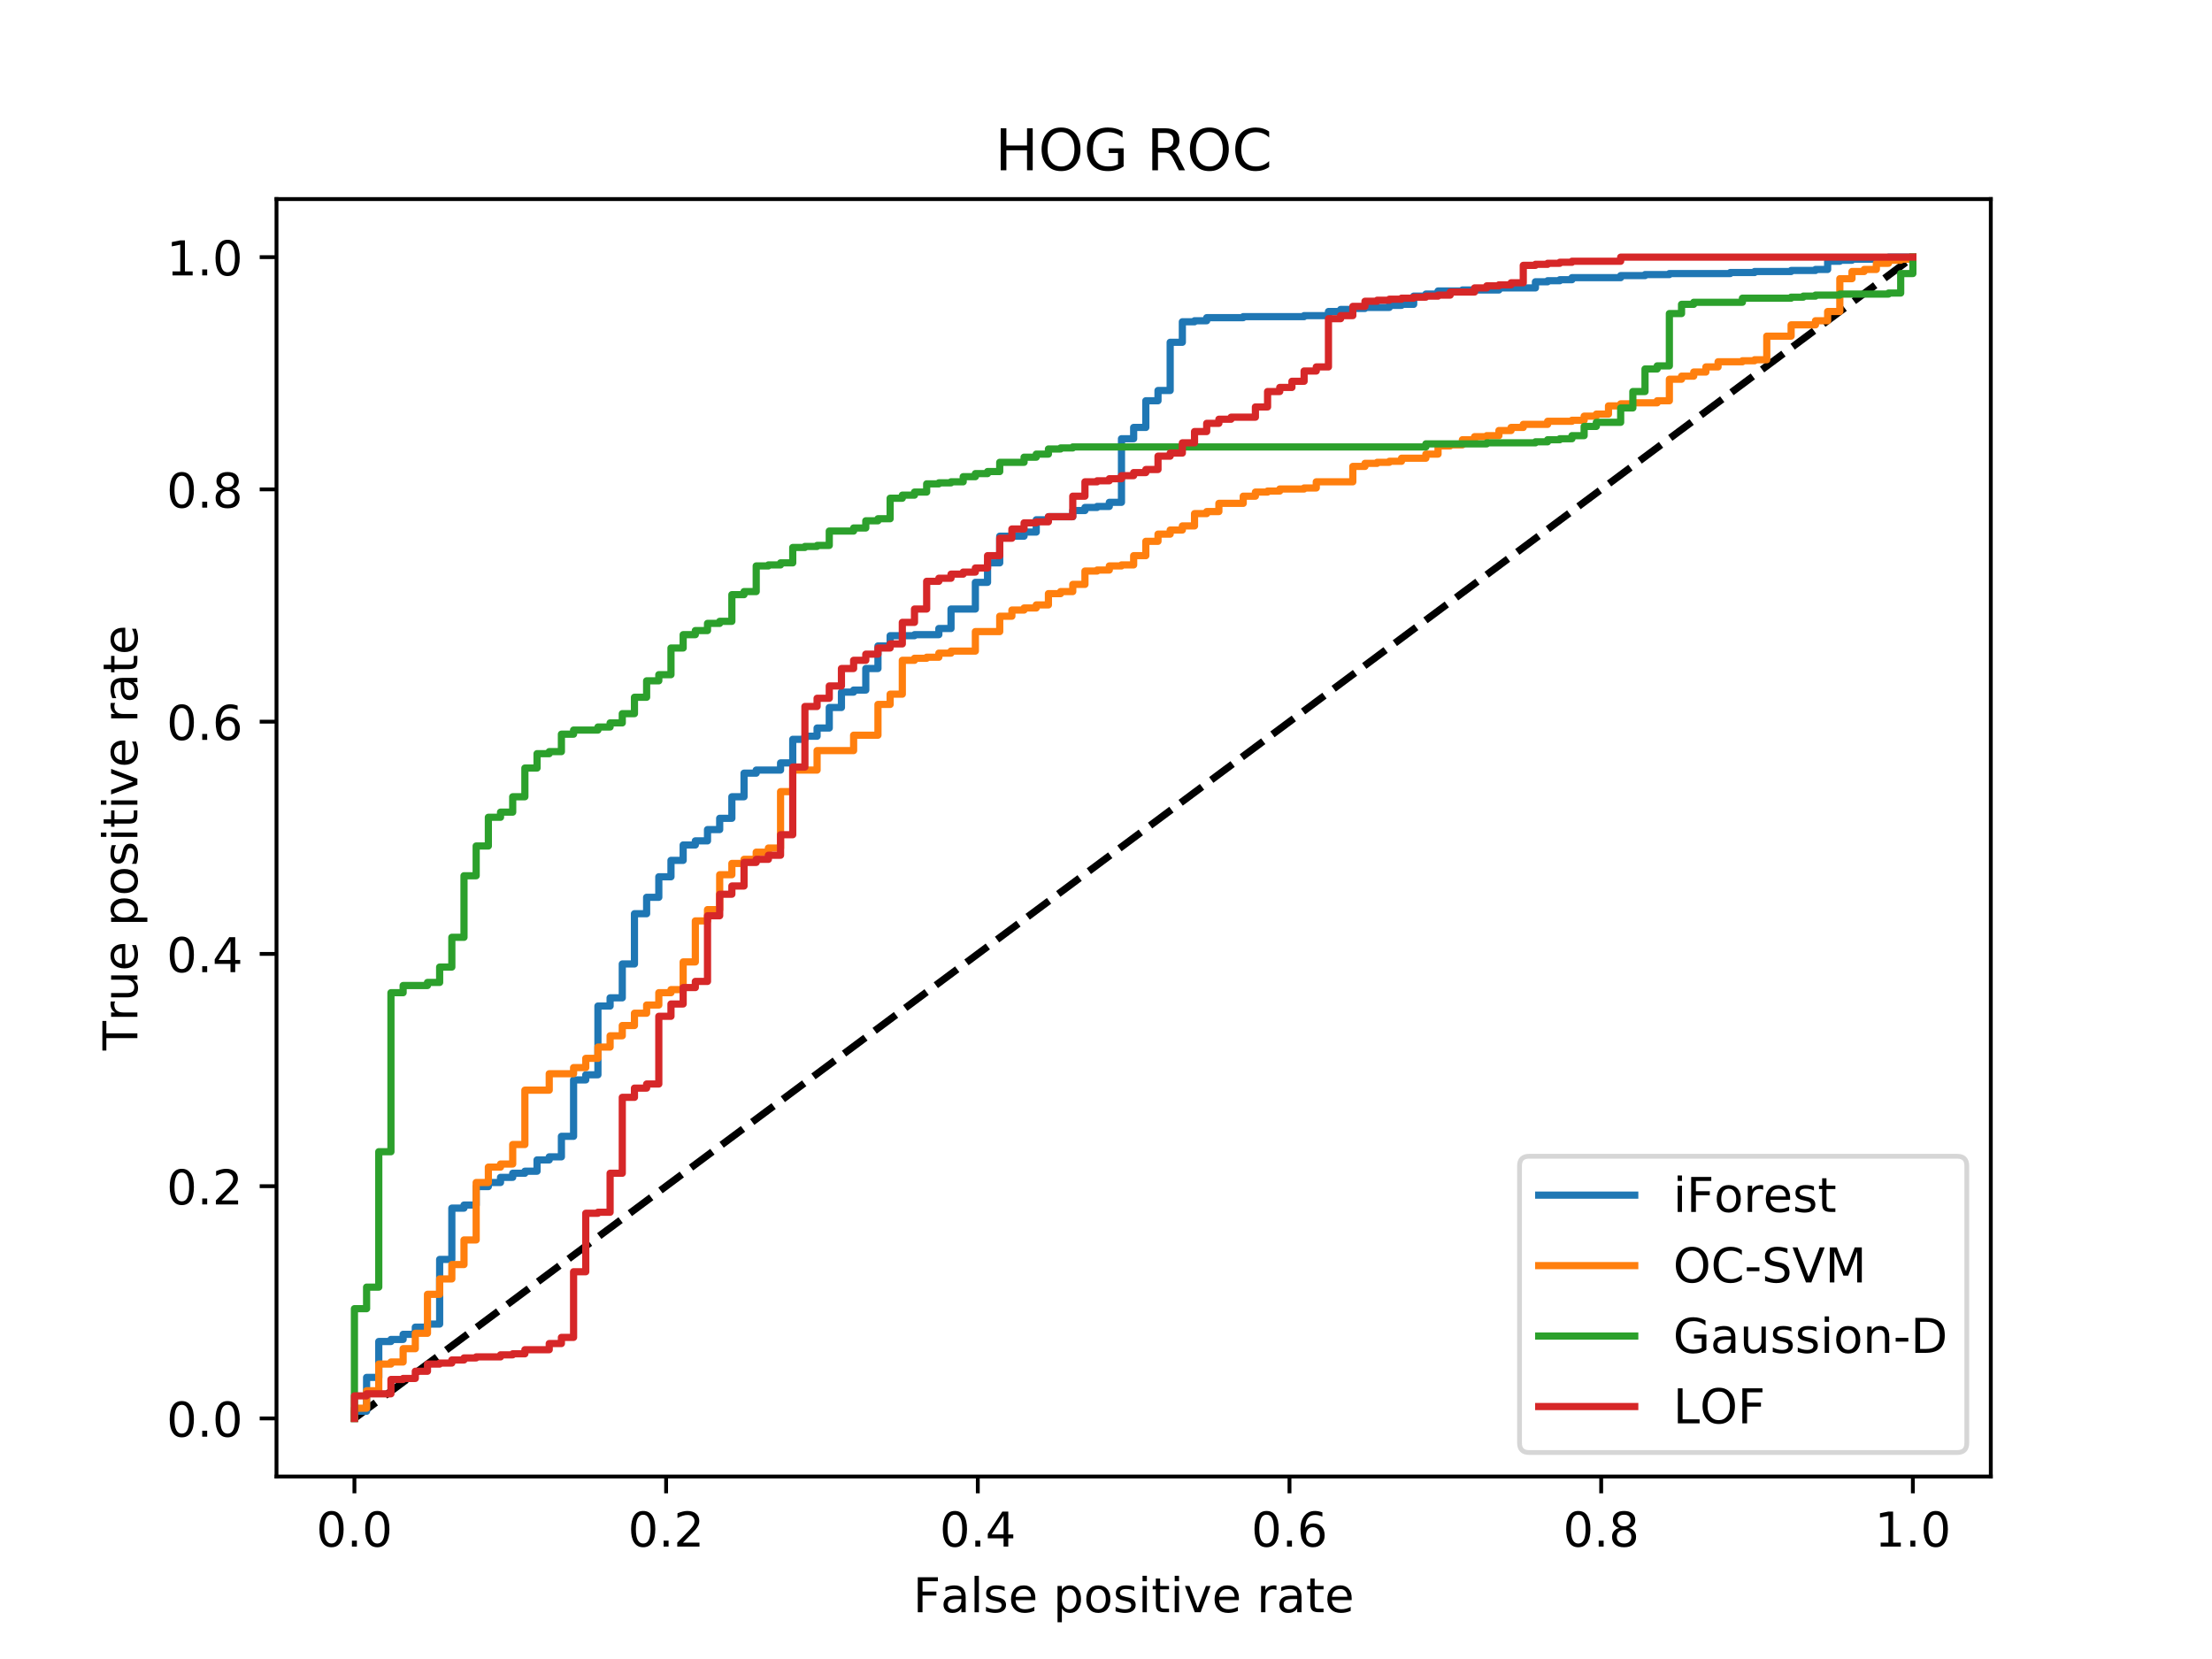 <?xml version="1.0" encoding="utf-8" standalone="no"?>
<!DOCTYPE svg PUBLIC "-//W3C//DTD SVG 1.1//EN"
  "http://www.w3.org/Graphics/SVG/1.1/DTD/svg11.dtd">
<!-- Created with matplotlib (https://matplotlib.org/) -->
<svg height="345.6pt" version="1.1" viewBox="0 0 460.8 345.6" width="460.8pt" xmlns="http://www.w3.org/2000/svg" xmlns:xlink="http://www.w3.org/1999/xlink">
 <defs>
  <style type="text/css">
*{stroke-linecap:butt;stroke-linejoin:round;}
  </style>
 </defs>
 <g id="figure_1">
  <g id="patch_1">
   <path d="M 0 345.6 
L 460.8 345.6 
L 460.8 0 
L 0 0 
z
" style="fill:#ffffff;"/>
  </g>
  <g id="axes_1">
   <g id="patch_2">
    <path d="M 57.6 307.584 
L 414.72 307.584 
L 414.72 41.472 
L 57.6 41.472 
z
" style="fill:#ffffff;"/>
   </g>
   <g id="matplotlib.axis_1">
    <g id="xtick_1">
     <g id="line2d_1">
      <defs>
       <path d="M 0 0 
L 0 3.5 
" id="m93c22ba05d" style="stroke:#000000;stroke-width:0.8;"/>
      </defs>
      <g>
       <use style="stroke:#000000;stroke-width:0.8;" x="73.833" xlink:href="#m93c22ba05d" y="307.584"/>
      </g>
     </g>
     <g id="text_1">
      <!-- 0.0 -->
      <defs>
       <path d="M 31.781 66.406 
Q 24.172 66.406 20.328 58.906 
Q 16.5 51.422 16.5 36.375 
Q 16.5 21.391 20.328 13.891 
Q 24.172 6.391 31.781 6.391 
Q 39.453 6.391 43.281 13.891 
Q 47.125 21.391 47.125 36.375 
Q 47.125 51.422 43.281 58.906 
Q 39.453 66.406 31.781 66.406 
z
M 31.781 74.219 
Q 44.047 74.219 50.516 64.516 
Q 56.984 54.828 56.984 36.375 
Q 56.984 17.969 50.516 8.266 
Q 44.047 -1.422 31.781 -1.422 
Q 19.531 -1.422 13.062 8.266 
Q 6.594 17.969 6.594 36.375 
Q 6.594 54.828 13.062 64.516 
Q 19.531 74.219 31.781 74.219 
z
" id="DejaVuSans-48"/>
       <path d="M 10.688 12.406 
L 21 12.406 
L 21 0 
L 10.688 0 
z
" id="DejaVuSans-46"/>
      </defs>
      <g transform="translate(65.881 322.182)scale(0.1 -0.1)">
       <use xlink:href="#DejaVuSans-48"/>
       <use x="63.623" xlink:href="#DejaVuSans-46"/>
       <use x="95.41" xlink:href="#DejaVuSans-48"/>
      </g>
     </g>
    </g>
    <g id="xtick_2">
     <g id="line2d_2">
      <g>
       <use style="stroke:#000000;stroke-width:0.8;" x="138.764" xlink:href="#m93c22ba05d" y="307.584"/>
      </g>
     </g>
     <g id="text_2">
      <!-- 0.2 -->
      <defs>
       <path d="M 19.188 8.297 
L 53.609 8.297 
L 53.609 0 
L 7.328 0 
L 7.328 8.297 
Q 12.938 14.109 22.625 23.891 
Q 32.328 33.688 34.812 36.531 
Q 39.547 41.844 41.422 45.531 
Q 43.312 49.219 43.312 52.781 
Q 43.312 58.594 39.234 62.25 
Q 35.156 65.922 28.609 65.922 
Q 23.969 65.922 18.812 64.312 
Q 13.672 62.703 7.812 59.422 
L 7.812 69.391 
Q 13.766 71.781 18.938 73 
Q 24.125 74.219 28.422 74.219 
Q 39.75 74.219 46.484 68.547 
Q 53.219 62.891 53.219 53.422 
Q 53.219 48.922 51.531 44.891 
Q 49.859 40.875 45.406 35.406 
Q 44.188 33.984 37.641 27.219 
Q 31.109 20.453 19.188 8.297 
z
" id="DejaVuSans-50"/>
      </defs>
      <g transform="translate(130.812 322.182)scale(0.1 -0.1)">
       <use xlink:href="#DejaVuSans-48"/>
       <use x="63.623" xlink:href="#DejaVuSans-46"/>
       <use x="95.41" xlink:href="#DejaVuSans-50"/>
      </g>
     </g>
    </g>
    <g id="xtick_3">
     <g id="line2d_3">
      <g>
       <use style="stroke:#000000;stroke-width:0.8;" x="203.695" xlink:href="#m93c22ba05d" y="307.584"/>
      </g>
     </g>
     <g id="text_3">
      <!-- 0.4 -->
      <defs>
       <path d="M 37.797 64.312 
L 12.891 25.391 
L 37.797 25.391 
z
M 35.203 72.906 
L 47.609 72.906 
L 47.609 25.391 
L 58.016 25.391 
L 58.016 17.188 
L 47.609 17.188 
L 47.609 0 
L 37.797 0 
L 37.797 17.188 
L 4.891 17.188 
L 4.891 26.703 
z
" id="DejaVuSans-52"/>
      </defs>
      <g transform="translate(195.743 322.182)scale(0.1 -0.1)">
       <use xlink:href="#DejaVuSans-48"/>
       <use x="63.623" xlink:href="#DejaVuSans-46"/>
       <use x="95.41" xlink:href="#DejaVuSans-52"/>
      </g>
     </g>
    </g>
    <g id="xtick_4">
     <g id="line2d_4">
      <g>
       <use style="stroke:#000000;stroke-width:0.8;" x="268.625" xlink:href="#m93c22ba05d" y="307.584"/>
      </g>
     </g>
     <g id="text_4">
      <!-- 0.6 -->
      <defs>
       <path d="M 33.016 40.375 
Q 26.375 40.375 22.484 35.828 
Q 18.609 31.297 18.609 23.391 
Q 18.609 15.531 22.484 10.953 
Q 26.375 6.391 33.016 6.391 
Q 39.656 6.391 43.531 10.953 
Q 47.406 15.531 47.406 23.391 
Q 47.406 31.297 43.531 35.828 
Q 39.656 40.375 33.016 40.375 
z
M 52.594 71.297 
L 52.594 62.312 
Q 48.875 64.062 45.094 64.984 
Q 41.312 65.922 37.594 65.922 
Q 27.828 65.922 22.672 59.328 
Q 17.531 52.734 16.797 39.406 
Q 19.672 43.656 24.016 45.922 
Q 28.375 48.188 33.594 48.188 
Q 44.578 48.188 50.953 41.516 
Q 57.328 34.859 57.328 23.391 
Q 57.328 12.156 50.688 5.359 
Q 44.047 -1.422 33.016 -1.422 
Q 20.359 -1.422 13.672 8.266 
Q 6.984 17.969 6.984 36.375 
Q 6.984 53.656 15.188 63.938 
Q 23.391 74.219 37.203 74.219 
Q 40.922 74.219 44.703 73.484 
Q 48.484 72.75 52.594 71.297 
z
" id="DejaVuSans-54"/>
      </defs>
      <g transform="translate(260.674 322.182)scale(0.1 -0.1)">
       <use xlink:href="#DejaVuSans-48"/>
       <use x="63.623" xlink:href="#DejaVuSans-46"/>
       <use x="95.41" xlink:href="#DejaVuSans-54"/>
      </g>
     </g>
    </g>
    <g id="xtick_5">
     <g id="line2d_5">
      <g>
       <use style="stroke:#000000;stroke-width:0.8;" x="333.556" xlink:href="#m93c22ba05d" y="307.584"/>
      </g>
     </g>
     <g id="text_5">
      <!-- 0.8 -->
      <defs>
       <path d="M 31.781 34.625 
Q 24.75 34.625 20.719 30.859 
Q 16.703 27.094 16.703 20.516 
Q 16.703 13.922 20.719 10.156 
Q 24.75 6.391 31.781 6.391 
Q 38.812 6.391 42.859 10.172 
Q 46.922 13.969 46.922 20.516 
Q 46.922 27.094 42.891 30.859 
Q 38.875 34.625 31.781 34.625 
z
M 21.922 38.812 
Q 15.578 40.375 12.031 44.719 
Q 8.5 49.078 8.5 55.328 
Q 8.5 64.062 14.719 69.141 
Q 20.953 74.219 31.781 74.219 
Q 42.672 74.219 48.875 69.141 
Q 55.078 64.062 55.078 55.328 
Q 55.078 49.078 51.531 44.719 
Q 48 40.375 41.703 38.812 
Q 48.828 37.156 52.797 32.312 
Q 56.781 27.484 56.781 20.516 
Q 56.781 9.906 50.312 4.234 
Q 43.844 -1.422 31.781 -1.422 
Q 19.734 -1.422 13.25 4.234 
Q 6.781 9.906 6.781 20.516 
Q 6.781 27.484 10.781 32.312 
Q 14.797 37.156 21.922 38.812 
z
M 18.312 54.391 
Q 18.312 48.734 21.844 45.562 
Q 25.391 42.391 31.781 42.391 
Q 38.141 42.391 41.719 45.562 
Q 45.312 48.734 45.312 54.391 
Q 45.312 60.062 41.719 63.234 
Q 38.141 66.406 31.781 66.406 
Q 25.391 66.406 21.844 63.234 
Q 18.312 60.062 18.312 54.391 
z
" id="DejaVuSans-56"/>
      </defs>
      <g transform="translate(325.605 322.182)scale(0.1 -0.1)">
       <use xlink:href="#DejaVuSans-48"/>
       <use x="63.623" xlink:href="#DejaVuSans-46"/>
       <use x="95.41" xlink:href="#DejaVuSans-56"/>
      </g>
     </g>
    </g>
    <g id="xtick_6">
     <g id="line2d_6">
      <g>
       <use style="stroke:#000000;stroke-width:0.8;" x="398.487" xlink:href="#m93c22ba05d" y="307.584"/>
      </g>
     </g>
     <g id="text_6">
      <!-- 1.0 -->
      <defs>
       <path d="M 12.406 8.297 
L 28.516 8.297 
L 28.516 63.922 
L 10.984 60.406 
L 10.984 69.391 
L 28.422 72.906 
L 38.281 72.906 
L 38.281 8.297 
L 54.391 8.297 
L 54.391 0 
L 12.406 0 
z
" id="DejaVuSans-49"/>
      </defs>
      <g transform="translate(390.536 322.182)scale(0.1 -0.1)">
       <use xlink:href="#DejaVuSans-49"/>
       <use x="63.623" xlink:href="#DejaVuSans-46"/>
       <use x="95.41" xlink:href="#DejaVuSans-48"/>
      </g>
     </g>
    </g>
    <g id="text_7">
     <!-- False positive rate -->
     <defs>
      <path d="M 9.812 72.906 
L 51.703 72.906 
L 51.703 64.594 
L 19.672 64.594 
L 19.672 43.109 
L 48.578 43.109 
L 48.578 34.812 
L 19.672 34.812 
L 19.672 0 
L 9.812 0 
z
" id="DejaVuSans-70"/>
      <path d="M 34.281 27.484 
Q 23.391 27.484 19.188 25 
Q 14.984 22.516 14.984 16.5 
Q 14.984 11.719 18.141 8.906 
Q 21.297 6.109 26.703 6.109 
Q 34.188 6.109 38.703 11.406 
Q 43.219 16.703 43.219 25.484 
L 43.219 27.484 
z
M 52.203 31.203 
L 52.203 0 
L 43.219 0 
L 43.219 8.297 
Q 40.141 3.328 35.547 0.953 
Q 30.953 -1.422 24.312 -1.422 
Q 15.922 -1.422 10.953 3.297 
Q 6 8.016 6 15.922 
Q 6 25.141 12.172 29.828 
Q 18.359 34.516 30.609 34.516 
L 43.219 34.516 
L 43.219 35.406 
Q 43.219 41.609 39.141 45 
Q 35.062 48.391 27.688 48.391 
Q 23 48.391 18.547 47.266 
Q 14.109 46.141 10.016 43.891 
L 10.016 52.203 
Q 14.938 54.109 19.578 55.047 
Q 24.219 56 28.609 56 
Q 40.484 56 46.344 49.844 
Q 52.203 43.703 52.203 31.203 
z
" id="DejaVuSans-97"/>
      <path d="M 9.422 75.984 
L 18.406 75.984 
L 18.406 0 
L 9.422 0 
z
" id="DejaVuSans-108"/>
      <path d="M 44.281 53.078 
L 44.281 44.578 
Q 40.484 46.531 36.375 47.5 
Q 32.281 48.484 27.875 48.484 
Q 21.188 48.484 17.844 46.438 
Q 14.5 44.391 14.5 40.281 
Q 14.5 37.156 16.891 35.375 
Q 19.281 33.594 26.516 31.984 
L 29.594 31.297 
Q 39.156 29.25 43.188 25.516 
Q 47.219 21.781 47.219 15.094 
Q 47.219 7.469 41.188 3.016 
Q 35.156 -1.422 24.609 -1.422 
Q 20.219 -1.422 15.453 -0.562 
Q 10.688 0.297 5.422 2 
L 5.422 11.281 
Q 10.406 8.688 15.234 7.391 
Q 20.062 6.109 24.812 6.109 
Q 31.156 6.109 34.562 8.281 
Q 37.984 10.453 37.984 14.406 
Q 37.984 18.062 35.516 20.016 
Q 33.062 21.969 24.703 23.781 
L 21.578 24.516 
Q 13.234 26.266 9.516 29.906 
Q 5.812 33.547 5.812 39.891 
Q 5.812 47.609 11.281 51.797 
Q 16.75 56 26.812 56 
Q 31.781 56 36.172 55.266 
Q 40.578 54.547 44.281 53.078 
z
" id="DejaVuSans-115"/>
      <path d="M 56.203 29.594 
L 56.203 25.203 
L 14.891 25.203 
Q 15.484 15.922 20.484 11.062 
Q 25.484 6.203 34.422 6.203 
Q 39.594 6.203 44.453 7.469 
Q 49.312 8.734 54.109 11.281 
L 54.109 2.781 
Q 49.266 0.734 44.188 -0.344 
Q 39.109 -1.422 33.891 -1.422 
Q 20.797 -1.422 13.156 6.188 
Q 5.516 13.812 5.516 26.812 
Q 5.516 40.234 12.766 48.109 
Q 20.016 56 32.328 56 
Q 43.359 56 49.781 48.891 
Q 56.203 41.797 56.203 29.594 
z
M 47.219 32.234 
Q 47.125 39.594 43.094 43.984 
Q 39.062 48.391 32.422 48.391 
Q 24.906 48.391 20.391 44.141 
Q 15.875 39.891 15.188 32.172 
z
" id="DejaVuSans-101"/>
      <path id="DejaVuSans-32"/>
      <path d="M 18.109 8.203 
L 18.109 -20.797 
L 9.078 -20.797 
L 9.078 54.688 
L 18.109 54.688 
L 18.109 46.391 
Q 20.953 51.266 25.266 53.625 
Q 29.594 56 35.594 56 
Q 45.562 56 51.781 48.094 
Q 58.016 40.188 58.016 27.297 
Q 58.016 14.406 51.781 6.484 
Q 45.562 -1.422 35.594 -1.422 
Q 29.594 -1.422 25.266 0.953 
Q 20.953 3.328 18.109 8.203 
z
M 48.688 27.297 
Q 48.688 37.203 44.609 42.844 
Q 40.531 48.484 33.406 48.484 
Q 26.266 48.484 22.188 42.844 
Q 18.109 37.203 18.109 27.297 
Q 18.109 17.391 22.188 11.75 
Q 26.266 6.109 33.406 6.109 
Q 40.531 6.109 44.609 11.75 
Q 48.688 17.391 48.688 27.297 
z
" id="DejaVuSans-112"/>
      <path d="M 30.609 48.391 
Q 23.391 48.391 19.188 42.75 
Q 14.984 37.109 14.984 27.297 
Q 14.984 17.484 19.156 11.844 
Q 23.344 6.203 30.609 6.203 
Q 37.797 6.203 41.984 11.859 
Q 46.188 17.531 46.188 27.297 
Q 46.188 37.016 41.984 42.703 
Q 37.797 48.391 30.609 48.391 
z
M 30.609 56 
Q 42.328 56 49.016 48.375 
Q 55.719 40.766 55.719 27.297 
Q 55.719 13.875 49.016 6.219 
Q 42.328 -1.422 30.609 -1.422 
Q 18.844 -1.422 12.172 6.219 
Q 5.516 13.875 5.516 27.297 
Q 5.516 40.766 12.172 48.375 
Q 18.844 56 30.609 56 
z
" id="DejaVuSans-111"/>
      <path d="M 9.422 54.688 
L 18.406 54.688 
L 18.406 0 
L 9.422 0 
z
M 9.422 75.984 
L 18.406 75.984 
L 18.406 64.594 
L 9.422 64.594 
z
" id="DejaVuSans-105"/>
      <path d="M 18.312 70.219 
L 18.312 54.688 
L 36.812 54.688 
L 36.812 47.703 
L 18.312 47.703 
L 18.312 18.016 
Q 18.312 11.328 20.141 9.422 
Q 21.969 7.516 27.594 7.516 
L 36.812 7.516 
L 36.812 0 
L 27.594 0 
Q 17.188 0 13.234 3.875 
Q 9.281 7.766 9.281 18.016 
L 9.281 47.703 
L 2.688 47.703 
L 2.688 54.688 
L 9.281 54.688 
L 9.281 70.219 
z
" id="DejaVuSans-116"/>
      <path d="M 2.984 54.688 
L 12.5 54.688 
L 29.594 8.797 
L 46.688 54.688 
L 56.203 54.688 
L 35.688 0 
L 23.484 0 
z
" id="DejaVuSans-118"/>
      <path d="M 41.109 46.297 
Q 39.594 47.172 37.812 47.578 
Q 36.031 48 33.891 48 
Q 26.266 48 22.188 43.047 
Q 18.109 38.094 18.109 28.812 
L 18.109 0 
L 9.078 0 
L 9.078 54.688 
L 18.109 54.688 
L 18.109 46.188 
Q 20.953 51.172 25.484 53.578 
Q 30.031 56 36.531 56 
Q 37.453 56 38.578 55.875 
Q 39.703 55.766 41.062 55.516 
z
" id="DejaVuSans-114"/>
     </defs>
     <g transform="translate(190.21 335.861)scale(0.1 -0.1)">
      <use xlink:href="#DejaVuSans-70"/>
      <use x="57.379" xlink:href="#DejaVuSans-97"/>
      <use x="118.658" xlink:href="#DejaVuSans-108"/>
      <use x="146.441" xlink:href="#DejaVuSans-115"/>
      <use x="198.541" xlink:href="#DejaVuSans-101"/>
      <use x="260.064" xlink:href="#DejaVuSans-32"/>
      <use x="291.852" xlink:href="#DejaVuSans-112"/>
      <use x="355.328" xlink:href="#DejaVuSans-111"/>
      <use x="416.51" xlink:href="#DejaVuSans-115"/>
      <use x="468.609" xlink:href="#DejaVuSans-105"/>
      <use x="496.393" xlink:href="#DejaVuSans-116"/>
      <use x="535.602" xlink:href="#DejaVuSans-105"/>
      <use x="563.385" xlink:href="#DejaVuSans-118"/>
      <use x="622.564" xlink:href="#DejaVuSans-101"/>
      <use x="684.088" xlink:href="#DejaVuSans-32"/>
      <use x="715.875" xlink:href="#DejaVuSans-114"/>
      <use x="756.988" xlink:href="#DejaVuSans-97"/>
      <use x="818.268" xlink:href="#DejaVuSans-116"/>
      <use x="857.477" xlink:href="#DejaVuSans-101"/>
     </g>
    </g>
   </g>
   <g id="matplotlib.axis_2">
    <g id="ytick_1">
     <g id="line2d_7">
      <defs>
       <path d="M 0 0 
L -3.5 0 
" id="m981972ee04" style="stroke:#000000;stroke-width:0.8;"/>
      </defs>
      <g>
       <use style="stroke:#000000;stroke-width:0.8;" x="57.6" xlink:href="#m981972ee04" y="295.488"/>
      </g>
     </g>
     <g id="text_8">
      <!-- 0.0 -->
      <g transform="translate(34.697 299.287)scale(0.1 -0.1)">
       <use xlink:href="#DejaVuSans-48"/>
       <use x="63.623" xlink:href="#DejaVuSans-46"/>
       <use x="95.41" xlink:href="#DejaVuSans-48"/>
      </g>
     </g>
    </g>
    <g id="ytick_2">
     <g id="line2d_8">
      <g>
       <use style="stroke:#000000;stroke-width:0.8;" x="57.6" xlink:href="#m981972ee04" y="247.104"/>
      </g>
     </g>
     <g id="text_9">
      <!-- 0.2 -->
      <g transform="translate(34.697 250.903)scale(0.1 -0.1)">
       <use xlink:href="#DejaVuSans-48"/>
       <use x="63.623" xlink:href="#DejaVuSans-46"/>
       <use x="95.41" xlink:href="#DejaVuSans-50"/>
      </g>
     </g>
    </g>
    <g id="ytick_3">
     <g id="line2d_9">
      <g>
       <use style="stroke:#000000;stroke-width:0.8;" x="57.6" xlink:href="#m981972ee04" y="198.72"/>
      </g>
     </g>
     <g id="text_10">
      <!-- 0.4 -->
      <g transform="translate(34.697 202.519)scale(0.1 -0.1)">
       <use xlink:href="#DejaVuSans-48"/>
       <use x="63.623" xlink:href="#DejaVuSans-46"/>
       <use x="95.41" xlink:href="#DejaVuSans-52"/>
      </g>
     </g>
    </g>
    <g id="ytick_4">
     <g id="line2d_10">
      <g>
       <use style="stroke:#000000;stroke-width:0.8;" x="57.6" xlink:href="#m981972ee04" y="150.336"/>
      </g>
     </g>
     <g id="text_11">
      <!-- 0.6 -->
      <g transform="translate(34.697 154.135)scale(0.1 -0.1)">
       <use xlink:href="#DejaVuSans-48"/>
       <use x="63.623" xlink:href="#DejaVuSans-46"/>
       <use x="95.41" xlink:href="#DejaVuSans-54"/>
      </g>
     </g>
    </g>
    <g id="ytick_5">
     <g id="line2d_11">
      <g>
       <use style="stroke:#000000;stroke-width:0.8;" x="57.6" xlink:href="#m981972ee04" y="101.952"/>
      </g>
     </g>
     <g id="text_12">
      <!-- 0.8 -->
      <g transform="translate(34.697 105.751)scale(0.1 -0.1)">
       <use xlink:href="#DejaVuSans-48"/>
       <use x="63.623" xlink:href="#DejaVuSans-46"/>
       <use x="95.41" xlink:href="#DejaVuSans-56"/>
      </g>
     </g>
    </g>
    <g id="ytick_6">
     <g id="line2d_12">
      <g>
       <use style="stroke:#000000;stroke-width:0.8;" x="57.6" xlink:href="#m981972ee04" y="53.568"/>
      </g>
     </g>
     <g id="text_13">
      <!-- 1.0 -->
      <g transform="translate(34.697 57.367)scale(0.1 -0.1)">
       <use xlink:href="#DejaVuSans-49"/>
       <use x="63.623" xlink:href="#DejaVuSans-46"/>
       <use x="95.41" xlink:href="#DejaVuSans-48"/>
      </g>
     </g>
    </g>
    <g id="text_14">
     <!-- True positive rate -->
     <defs>
      <path d="M -0.297 72.906 
L 61.375 72.906 
L 61.375 64.594 
L 35.5 64.594 
L 35.5 0 
L 25.594 0 
L 25.594 64.594 
L -0.297 64.594 
z
" id="DejaVuSans-84"/>
      <path d="M 8.5 21.578 
L 8.5 54.688 
L 17.484 54.688 
L 17.484 21.922 
Q 17.484 14.156 20.5 10.266 
Q 23.531 6.391 29.594 6.391 
Q 36.859 6.391 41.078 11.031 
Q 45.312 15.672 45.312 23.688 
L 45.312 54.688 
L 54.297 54.688 
L 54.297 0 
L 45.312 0 
L 45.312 8.406 
Q 42.047 3.422 37.719 1 
Q 33.406 -1.422 27.688 -1.422 
Q 18.266 -1.422 13.375 4.438 
Q 8.5 10.297 8.5 21.578 
z
M 31.109 56 
z
" id="DejaVuSans-117"/>
     </defs>
     <g transform="translate(28.617 218.819)rotate(-90)scale(0.1 -0.1)">
      <use xlink:href="#DejaVuSans-84"/>
      <use x="60.865" xlink:href="#DejaVuSans-114"/>
      <use x="101.979" xlink:href="#DejaVuSans-117"/>
      <use x="165.357" xlink:href="#DejaVuSans-101"/>
      <use x="226.881" xlink:href="#DejaVuSans-32"/>
      <use x="258.668" xlink:href="#DejaVuSans-112"/>
      <use x="322.145" xlink:href="#DejaVuSans-111"/>
      <use x="383.326" xlink:href="#DejaVuSans-115"/>
      <use x="435.426" xlink:href="#DejaVuSans-105"/>
      <use x="463.209" xlink:href="#DejaVuSans-116"/>
      <use x="502.418" xlink:href="#DejaVuSans-105"/>
      <use x="530.201" xlink:href="#DejaVuSans-118"/>
      <use x="589.381" xlink:href="#DejaVuSans-101"/>
      <use x="650.904" xlink:href="#DejaVuSans-32"/>
      <use x="682.691" xlink:href="#DejaVuSans-114"/>
      <use x="723.805" xlink:href="#DejaVuSans-97"/>
      <use x="785.084" xlink:href="#DejaVuSans-116"/>
      <use x="824.293" xlink:href="#DejaVuSans-101"/>
     </g>
    </g>
   </g>
   <g id="line2d_13">
    <path clip-path="url(#p54e66f303d)" d="M 73.833 295.488 
L 398.487 53.568 
" style="fill:none;stroke:#000000;stroke-dasharray:5.55,2.4;stroke-dashoffset:0;stroke-width:1.5;"/>
   </g>
   <g id="line2d_14">
    <path clip-path="url(#p54e66f303d)" d="M 73.833 295.488 
L 73.833 293.992 
L 76.369 293.992 
L 76.369 286.94 
L 78.905 286.94 
L 78.905 279.46 
L 81.442 279.46 
L 81.442 279.032 
L 83.978 279.032 
L 83.978 277.964 
L 86.515 277.964 
L 86.515 276.468 
L 89.051 276.468 
L 89.051 275.827 
L 91.587 275.827 
L 91.587 262.363 
L 94.124 262.363 
L 94.124 251.677 
L 96.66 251.677 
L 96.66 251.036 
L 99.196 251.036 
L 99.196 247.189 
L 101.733 247.189 
L 101.733 246.335 
L 104.269 246.335 
L 104.269 245.266 
L 106.805 245.266 
L 106.805 244.411 
L 109.342 244.411 
L 109.342 243.984 
L 111.878 243.984 
L 111.878 241.633 
L 114.415 241.633 
L 114.415 240.992 
L 116.951 240.992 
L 116.951 236.718 
L 119.487 236.718 
L 119.487 224.964 
L 122.024 224.964 
L 122.024 223.895 
L 124.56 223.895 
L 124.56 209.576 
L 127.096 209.576 
L 127.096 207.867 
L 129.633 207.867 
L 129.633 200.814 
L 132.169 200.814 
L 132.169 190.343 
L 134.705 190.343 
L 134.705 186.923 
L 137.242 186.923 
L 137.242 182.649 
L 139.778 182.649 
L 139.778 179.23 
L 142.315 179.23 
L 142.315 176.024 
L 144.851 176.024 
L 144.851 175.169 
L 147.387 175.169 
L 147.387 172.818 
L 149.924 172.818 
L 149.924 170.468 
L 152.46 170.468 
L 152.46 165.98 
L 154.996 165.98 
L 154.996 161.064 
L 157.533 161.064 
L 157.533 160.423 
L 162.605 160.423 
L 162.605 158.927 
L 165.142 158.927 
L 165.142 154.012 
L 167.678 154.012 
L 167.678 153.371 
L 170.215 153.371 
L 170.215 151.661 
L 172.751 151.661 
L 172.751 147.387 
L 175.287 147.387 
L 175.287 144.181 
L 177.824 144.181 
L 177.824 143.754 
L 180.36 143.754 
L 180.36 139.266 
L 182.896 139.266 
L 182.896 134.564 
L 185.433 134.564 
L 185.433 132.427 
L 190.505 132.427 
L 190.505 132.213 
L 195.578 132.213 
L 195.578 130.931 
L 198.115 130.931 
L 198.115 126.871 
L 203.187 126.871 
L 203.187 121.314 
L 205.724 121.314 
L 205.724 117.254 
L 208.26 117.254 
L 208.26 111.697 
L 213.333 111.697 
L 213.333 110.842 
L 215.869 110.842 
L 215.869 108.278 
L 218.405 108.278 
L 218.405 107.637 
L 223.478 107.637 
L 223.478 106.354 
L 226.015 106.354 
L 226.015 105.713 
L 228.551 105.713 
L 228.551 105.5 
L 231.087 105.5 
L 231.087 104.645 
L 233.624 104.645 
L 233.624 91.395 
L 236.16 91.395 
L 236.16 89.044 
L 238.696 89.044 
L 238.696 83.487 
L 241.233 83.487 
L 241.233 81.35 
L 243.769 81.35 
L 243.769 71.306 
L 246.305 71.306 
L 246.305 67.032 
L 248.842 67.032 
L 248.842 66.818 
L 251.378 66.818 
L 251.378 66.177 
L 258.987 66.177 
L 258.987 65.963 
L 271.669 65.963 
L 271.669 65.749 
L 276.742 65.749 
L 276.742 64.895 
L 279.278 64.895 
L 279.278 64.467 
L 281.815 64.467 
L 281.815 64.254 
L 284.351 64.254 
L 284.351 64.04 
L 289.424 64.04 
L 289.424 63.612 
L 291.96 63.612 
L 291.96 63.399 
L 294.496 63.399 
L 294.496 61.689 
L 297.033 61.689 
L 297.033 61.262 
L 299.569 61.262 
L 299.569 60.62 
L 304.642 60.62 
L 304.642 60.407 
L 312.251 60.407 
L 312.251 59.979 
L 319.86 59.979 
L 319.86 58.697 
L 322.396 58.697 
L 322.396 58.483 
L 324.933 58.483 
L 324.933 58.27 
L 327.469 58.27 
L 327.469 57.842 
L 337.615 57.842 
L 337.615 57.415 
L 342.687 57.415 
L 342.687 57.201 
L 347.76 57.201 
L 347.76 56.987 
L 360.442 56.987 
L 360.442 56.774 
L 365.515 56.774 
L 365.515 56.56 
L 373.124 56.56 
L 373.124 56.346 
L 378.196 56.346 
L 378.196 56.133 
L 380.733 56.133 
L 380.733 54.423 
L 383.269 54.423 
L 383.269 54.209 
L 385.805 54.209 
L 385.805 53.995 
L 390.878 53.995 
L 390.878 53.782 
L 393.415 53.782 
L 393.415 53.568 
L 398.487 53.568 
L 398.487 53.568 
" style="fill:none;stroke:#1f77b4;stroke-linecap:square;stroke-width:1.5;"/>
   </g>
   <g id="line2d_15">
    <path clip-path="url(#p54e66f303d)" d="M 73.833 295.488 
L 73.833 293.351 
L 76.369 293.351 
L 76.369 289.718 
L 78.905 289.718 
L 78.905 284.161 
L 81.442 284.161 
L 81.442 283.734 
L 83.978 283.734 
L 83.978 280.956 
L 86.515 280.956 
L 86.515 277.75 
L 89.051 277.75 
L 89.051 269.629 
L 91.587 269.629 
L 91.587 266.423 
L 94.124 266.423 
L 94.124 263.431 
L 96.66 263.431 
L 96.66 258.302 
L 99.196 258.302 
L 99.196 246.335 
L 101.733 246.335 
L 101.733 243.129 
L 104.269 243.129 
L 104.269 242.488 
L 106.805 242.488 
L 106.805 238.427 
L 109.342 238.427 
L 109.342 227.101 
L 114.415 227.101 
L 114.415 223.681 
L 119.487 223.681 
L 119.487 222.399 
L 122.024 222.399 
L 122.024 220.476 
L 124.56 220.476 
L 124.56 218.125 
L 127.096 218.125 
L 127.096 215.774 
L 129.633 215.774 
L 129.633 213.637 
L 132.169 213.637 
L 132.169 211.072 
L 134.705 211.072 
L 134.705 209.363 
L 137.242 209.363 
L 137.242 206.798 
L 139.778 206.798 
L 139.778 206.157 
L 142.315 206.157 
L 142.315 200.387 
L 144.851 200.387 
L 144.851 191.839 
L 147.387 191.839 
L 147.387 189.488 
L 149.924 189.488 
L 149.924 182.222 
L 152.46 182.222 
L 152.46 179.871 
L 154.996 179.871 
L 154.996 179.016 
L 157.533 179.016 
L 157.533 177.52 
L 160.069 177.52 
L 160.069 176.665 
L 162.605 176.665 
L 162.605 164.911 
L 165.142 164.911 
L 165.142 160.423 
L 170.215 160.423 
L 170.215 156.363 
L 177.824 156.363 
L 177.824 153.157 
L 182.896 153.157 
L 182.896 146.746 
L 185.433 146.746 
L 185.433 144.609 
L 187.969 144.609 
L 187.969 137.556 
L 190.505 137.556 
L 190.505 137.129 
L 193.042 137.129 
L 193.042 136.915 
L 195.578 136.915 
L 195.578 136.06 
L 198.115 136.06 
L 198.115 135.633 
L 203.187 135.633 
L 203.187 131.572 
L 208.26 131.572 
L 208.26 128.367 
L 210.796 128.367 
L 210.796 127.084 
L 213.333 127.084 
L 213.333 126.657 
L 215.869 126.657 
L 215.869 126.016 
L 218.405 126.016 
L 218.405 123.665 
L 220.942 123.665 
L 220.942 123.238 
L 223.478 123.238 
L 223.478 121.742 
L 226.015 121.742 
L 226.015 118.963 
L 228.551 118.963 
L 228.551 118.75 
L 231.087 118.75 
L 231.087 117.895 
L 233.624 117.895 
L 233.624 117.681 
L 236.16 117.681 
L 236.16 115.758 
L 238.696 115.758 
L 238.696 112.766 
L 241.233 112.766 
L 241.233 111.27 
L 243.769 111.27 
L 243.769 110.415 
L 246.305 110.415 
L 246.305 109.56 
L 248.842 109.56 
L 248.842 106.996 
L 251.378 106.996 
L 251.378 106.568 
L 253.915 106.568 
L 253.915 104.858 
L 258.987 104.858 
L 258.987 103.362 
L 261.524 103.362 
L 261.524 102.508 
L 264.06 102.508 
L 264.06 102.294 
L 266.596 102.294 
L 266.596 101.867 
L 271.669 101.867 
L 271.669 101.653 
L 274.205 101.653 
L 274.205 100.371 
L 281.815 100.371 
L 281.815 97.165 
L 284.351 97.165 
L 284.351 96.524 
L 286.887 96.524 
L 286.887 96.31 
L 289.424 96.31 
L 289.424 96.096 
L 291.96 96.096 
L 291.96 95.455 
L 297.033 95.455 
L 297.033 94.6 
L 299.569 94.6 
L 299.569 92.891 
L 302.105 92.891 
L 302.105 92.677 
L 304.642 92.677 
L 304.642 91.608 
L 307.178 91.608 
L 307.178 90.967 
L 309.715 90.967 
L 309.715 90.754 
L 312.251 90.754 
L 312.251 89.685 
L 314.787 89.685 
L 314.787 89.044 
L 317.324 89.044 
L 317.324 88.403 
L 322.396 88.403 
L 322.396 87.762 
L 327.469 87.762 
L 327.469 87.548 
L 330.005 87.548 
L 330.005 86.693 
L 332.542 86.693 
L 332.542 86.266 
L 335.078 86.266 
L 335.078 84.556 
L 337.615 84.556 
L 337.615 84.129 
L 340.151 84.129 
L 340.151 83.915 
L 345.224 83.915 
L 345.224 83.487 
L 347.76 83.487 
L 347.76 79 
L 350.296 79 
L 350.296 78.358 
L 352.833 78.358 
L 352.833 77.504 
L 355.369 77.504 
L 355.369 76.435 
L 357.905 76.435 
L 357.905 75.366 
L 362.978 75.366 
L 362.978 75.153 
L 365.515 75.153 
L 365.515 74.939 
L 368.051 74.939 
L 368.051 70.024 
L 373.124 70.024 
L 373.124 67.673 
L 378.196 67.673 
L 378.196 66.818 
L 380.733 66.818 
L 380.733 64.895 
L 383.269 64.895 
L 383.269 58.056 
L 385.805 58.056 
L 385.805 56.56 
L 388.342 56.56 
L 388.342 56.133 
L 390.878 56.133 
L 390.878 54.85 
L 393.415 54.85 
L 393.415 54.209 
L 395.951 54.209 
L 395.951 53.995 
L 398.487 53.995 
L 398.487 53.568 
L 398.487 53.568 
" style="fill:none;stroke:#ff7f0e;stroke-linecap:square;stroke-width:1.5;"/>
   </g>
   <g id="line2d_16">
    <path clip-path="url(#p54e66f303d)" d="M 73.833 295.488 
L 73.833 272.621 
L 76.369 272.621 
L 76.369 268.133 
L 78.905 268.133 
L 78.905 239.923 
L 81.442 239.923 
L 81.442 206.798 
L 83.978 206.798 
L 83.978 205.302 
L 89.051 205.302 
L 89.051 204.661 
L 91.587 204.661 
L 91.587 201.455 
L 94.124 201.455 
L 94.124 195.258 
L 96.66 195.258 
L 96.66 182.435 
L 99.196 182.435 
L 99.196 176.238 
L 101.733 176.238 
L 101.733 170.254 
L 104.269 170.254 
L 104.269 169.185 
L 106.805 169.185 
L 106.805 165.98 
L 109.342 165.98 
L 109.342 159.996 
L 111.878 159.996 
L 111.878 157.004 
L 114.415 157.004 
L 114.415 156.576 
L 116.951 156.576 
L 116.951 152.943 
L 119.487 152.943 
L 119.487 152.088 
L 124.56 152.088 
L 124.56 151.447 
L 127.096 151.447 
L 127.096 150.592 
L 129.633 150.592 
L 129.633 148.669 
L 132.169 148.669 
L 132.169 145.25 
L 134.705 145.25 
L 134.705 141.83 
L 137.242 141.83 
L 137.242 140.548 
L 139.778 140.548 
L 139.778 134.992 
L 142.315 134.992 
L 142.315 132.213 
L 144.851 132.213 
L 144.851 131.359 
L 147.387 131.359 
L 147.387 129.863 
L 149.924 129.863 
L 149.924 129.435 
L 152.46 129.435 
L 152.46 123.879 
L 154.996 123.879 
L 154.996 123.238 
L 157.533 123.238 
L 157.533 117.895 
L 160.069 117.895 
L 160.069 117.681 
L 162.605 117.681 
L 162.605 117.254 
L 165.142 117.254 
L 165.142 114.048 
L 167.678 114.048 
L 167.678 113.834 
L 170.215 113.834 
L 170.215 113.621 
L 172.751 113.621 
L 172.751 110.629 
L 177.824 110.629 
L 177.824 109.988 
L 180.36 109.988 
L 180.36 108.492 
L 182.896 108.492 
L 182.896 108.064 
L 185.433 108.064 
L 185.433 103.79 
L 187.969 103.79 
L 187.969 103.149 
L 190.505 103.149 
L 190.505 102.508 
L 193.042 102.508 
L 193.042 100.798 
L 195.578 100.798 
L 195.578 100.584 
L 198.115 100.584 
L 198.115 100.371 
L 200.651 100.371 
L 200.651 99.302 
L 203.187 99.302 
L 203.187 98.661 
L 205.724 98.661 
L 205.724 98.233 
L 208.26 98.233 
L 208.26 96.31 
L 213.333 96.31 
L 213.333 95.241 
L 215.869 95.241 
L 215.869 94.6 
L 218.405 94.6 
L 218.405 93.532 
L 220.942 93.532 
L 220.942 93.318 
L 223.478 93.318 
L 223.478 93.104 
L 297.033 93.104 
L 297.033 92.463 
L 309.715 92.463 
L 309.715 92.25 
L 319.86 92.25 
L 319.86 92.036 
L 322.396 92.036 
L 322.396 91.608 
L 324.933 91.608 
L 324.933 91.395 
L 327.469 91.395 
L 327.469 90.754 
L 330.005 90.754 
L 330.005 88.83 
L 332.542 88.83 
L 332.542 87.975 
L 337.615 87.975 
L 337.615 84.983 
L 340.151 84.983 
L 340.151 81.564 
L 342.687 81.564 
L 342.687 76.862 
L 345.224 76.862 
L 345.224 76.221 
L 347.76 76.221 
L 347.76 65.322 
L 350.296 65.322 
L 350.296 63.399 
L 352.833 63.399 
L 352.833 62.971 
L 362.978 62.971 
L 362.978 62.116 
L 373.124 62.116 
L 373.124 61.903 
L 375.66 61.903 
L 375.66 61.689 
L 378.196 61.689 
L 378.196 61.475 
L 383.269 61.475 
L 383.269 61.262 
L 393.415 61.262 
L 393.415 61.048 
L 395.951 61.048 
L 395.951 56.987 
L 398.487 56.987 
L 398.487 53.568 
L 398.487 53.568 
" style="fill:none;stroke:#2ca02c;stroke-linecap:square;stroke-width:1.5;"/>
   </g>
   <g id="line2d_17">
    <path clip-path="url(#p54e66f303d)" d="M 73.833 295.488 
L 73.833 290.786 
L 76.369 290.786 
L 76.369 290.359 
L 81.442 290.359 
L 81.442 287.367 
L 83.978 287.367 
L 83.978 287.153 
L 86.515 287.153 
L 86.515 285.657 
L 89.051 285.657 
L 89.051 284.161 
L 91.587 284.161 
L 91.587 283.948 
L 94.124 283.948 
L 94.124 283.307 
L 96.66 283.307 
L 96.66 282.879 
L 99.196 282.879 
L 99.196 282.665 
L 104.269 282.665 
L 104.269 282.238 
L 106.805 282.238 
L 106.805 282.024 
L 109.342 282.024 
L 109.342 281.169 
L 114.415 281.169 
L 114.415 279.887 
L 116.951 279.887 
L 116.951 278.605 
L 119.487 278.605 
L 119.487 264.927 
L 122.024 264.927 
L 122.024 252.746 
L 124.56 252.746 
L 124.56 252.532 
L 127.096 252.532 
L 127.096 244.411 
L 129.633 244.411 
L 129.633 228.597 
L 132.169 228.597 
L 132.169 226.673 
L 134.705 226.673 
L 134.705 225.818 
L 137.242 225.818 
L 137.242 211.714 
L 139.778 211.714 
L 139.778 209.149 
L 142.315 209.149 
L 142.315 205.73 
L 144.851 205.73 
L 144.851 204.447 
L 147.387 204.447 
L 147.387 190.77 
L 149.924 190.77 
L 149.924 186.282 
L 152.46 186.282 
L 152.46 184.572 
L 154.996 184.572 
L 154.996 179.657 
L 157.533 179.657 
L 157.533 179.016 
L 160.069 179.016 
L 160.069 178.161 
L 162.605 178.161 
L 162.605 173.887 
L 165.142 173.887 
L 165.142 159.782 
L 167.678 159.782 
L 167.678 147.173 
L 170.215 147.173 
L 170.215 145.463 
L 172.751 145.463 
L 172.751 142.899 
L 175.287 142.899 
L 175.287 139.266 
L 177.824 139.266 
L 177.824 137.556 
L 180.36 137.556 
L 180.36 136.274 
L 182.896 136.274 
L 182.896 134.992 
L 185.433 134.992 
L 185.433 134.137 
L 187.969 134.137 
L 187.969 129.649 
L 190.505 129.649 
L 190.505 126.871 
L 193.042 126.871 
L 193.042 121.1 
L 195.578 121.1 
L 195.578 120.459 
L 198.115 120.459 
L 198.115 119.604 
L 200.651 119.604 
L 200.651 119.177 
L 203.187 119.177 
L 203.187 118.322 
L 205.724 118.322 
L 205.724 115.758 
L 208.26 115.758 
L 208.26 112.125 
L 210.796 112.125 
L 210.796 110.201 
L 213.333 110.201 
L 213.333 108.919 
L 215.869 108.919 
L 215.869 108.705 
L 218.405 108.705 
L 218.405 107.637 
L 223.478 107.637 
L 223.478 103.362 
L 226.015 103.362 
L 226.015 100.371 
L 228.551 100.371 
L 228.551 100.157 
L 231.087 100.157 
L 231.087 99.729 
L 233.624 99.729 
L 233.624 99.088 
L 236.16 99.088 
L 236.16 98.447 
L 238.696 98.447 
L 238.696 97.806 
L 241.233 97.806 
L 241.233 95.028 
L 243.769 95.028 
L 243.769 94.387 
L 246.305 94.387 
L 246.305 92.25 
L 248.842 92.25 
L 248.842 89.899 
L 251.378 89.899 
L 251.378 88.189 
L 253.915 88.189 
L 253.915 87.334 
L 256.451 87.334 
L 256.451 86.907 
L 261.524 86.907 
L 261.524 84.77 
L 264.06 84.77 
L 264.06 81.564 
L 266.596 81.564 
L 266.596 80.709 
L 269.133 80.709 
L 269.133 79.427 
L 271.669 79.427 
L 271.669 77.29 
L 274.205 77.29 
L 274.205 76.435 
L 276.742 76.435 
L 276.742 66.391 
L 279.278 66.391 
L 279.278 65.749 
L 281.815 65.749 
L 281.815 63.826 
L 284.351 63.826 
L 284.351 62.758 
L 286.887 62.758 
L 286.887 62.544 
L 289.424 62.544 
L 289.424 62.33 
L 291.96 62.33 
L 291.96 62.116 
L 294.496 62.116 
L 294.496 61.903 
L 297.033 61.903 
L 297.033 61.689 
L 299.569 61.689 
L 299.569 61.475 
L 302.105 61.475 
L 302.105 60.834 
L 307.178 60.834 
L 307.178 59.979 
L 309.715 59.979 
L 309.715 59.552 
L 312.251 59.552 
L 312.251 59.338 
L 314.787 59.338 
L 314.787 58.911 
L 317.324 58.911 
L 317.324 55.278 
L 319.86 55.278 
L 319.86 55.064 
L 322.396 55.064 
L 322.396 54.85 
L 324.933 54.85 
L 324.933 54.637 
L 327.469 54.637 
L 327.469 54.423 
L 337.615 54.423 
L 337.615 53.568 
L 398.487 53.568 
L 398.487 53.568 
" style="fill:none;stroke:#d62728;stroke-linecap:square;stroke-width:1.5;"/>
   </g>
   <g id="patch_3">
    <path d="M 57.6 307.584 
L 57.6 41.472 
" style="fill:none;stroke:#000000;stroke-linecap:square;stroke-linejoin:miter;stroke-width:0.8;"/>
   </g>
   <g id="patch_4">
    <path d="M 414.72 307.584 
L 414.72 41.472 
" style="fill:none;stroke:#000000;stroke-linecap:square;stroke-linejoin:miter;stroke-width:0.8;"/>
   </g>
   <g id="patch_5">
    <path d="M 57.6 307.584 
L 414.72 307.584 
" style="fill:none;stroke:#000000;stroke-linecap:square;stroke-linejoin:miter;stroke-width:0.8;"/>
   </g>
   <g id="patch_6">
    <path d="M 57.6 41.472 
L 414.72 41.472 
" style="fill:none;stroke:#000000;stroke-linecap:square;stroke-linejoin:miter;stroke-width:0.8;"/>
   </g>
   <g id="text_15">
    <!-- HOG ROC -->
    <defs>
     <path d="M 9.812 72.906 
L 19.672 72.906 
L 19.672 43.016 
L 55.516 43.016 
L 55.516 72.906 
L 65.375 72.906 
L 65.375 0 
L 55.516 0 
L 55.516 34.719 
L 19.672 34.719 
L 19.672 0 
L 9.812 0 
z
" id="DejaVuSans-72"/>
     <path d="M 39.406 66.219 
Q 28.656 66.219 22.328 58.203 
Q 16.016 50.203 16.016 36.375 
Q 16.016 22.609 22.328 14.594 
Q 28.656 6.594 39.406 6.594 
Q 50.141 6.594 56.422 14.594 
Q 62.703 22.609 62.703 36.375 
Q 62.703 50.203 56.422 58.203 
Q 50.141 66.219 39.406 66.219 
z
M 39.406 74.219 
Q 54.734 74.219 63.906 63.938 
Q 73.094 53.656 73.094 36.375 
Q 73.094 19.141 63.906 8.859 
Q 54.734 -1.422 39.406 -1.422 
Q 24.031 -1.422 14.812 8.828 
Q 5.609 19.094 5.609 36.375 
Q 5.609 53.656 14.812 63.938 
Q 24.031 74.219 39.406 74.219 
z
" id="DejaVuSans-79"/>
     <path d="M 59.516 10.406 
L 59.516 29.984 
L 43.406 29.984 
L 43.406 38.094 
L 69.281 38.094 
L 69.281 6.781 
Q 63.578 2.734 56.688 0.656 
Q 49.812 -1.422 42 -1.422 
Q 24.906 -1.422 15.25 8.562 
Q 5.609 18.562 5.609 36.375 
Q 5.609 54.25 15.25 64.234 
Q 24.906 74.219 42 74.219 
Q 49.125 74.219 55.547 72.453 
Q 61.969 70.703 67.391 67.281 
L 67.391 56.781 
Q 61.922 61.422 55.766 63.766 
Q 49.609 66.109 42.828 66.109 
Q 29.438 66.109 22.719 58.641 
Q 16.016 51.172 16.016 36.375 
Q 16.016 21.625 22.719 14.156 
Q 29.438 6.688 42.828 6.688 
Q 48.047 6.688 52.141 7.594 
Q 56.25 8.5 59.516 10.406 
z
" id="DejaVuSans-71"/>
     <path d="M 44.391 34.188 
Q 47.562 33.109 50.562 29.594 
Q 53.562 26.078 56.594 19.922 
L 66.609 0 
L 56 0 
L 46.688 18.703 
Q 43.062 26.031 39.672 28.422 
Q 36.281 30.812 30.422 30.812 
L 19.672 30.812 
L 19.672 0 
L 9.812 0 
L 9.812 72.906 
L 32.078 72.906 
Q 44.578 72.906 50.734 67.672 
Q 56.891 62.453 56.891 51.906 
Q 56.891 45.016 53.688 40.469 
Q 50.484 35.938 44.391 34.188 
z
M 19.672 64.797 
L 19.672 38.922 
L 32.078 38.922 
Q 39.203 38.922 42.844 42.219 
Q 46.484 45.516 46.484 51.906 
Q 46.484 58.297 42.844 61.547 
Q 39.203 64.797 32.078 64.797 
z
" id="DejaVuSans-82"/>
     <path d="M 64.406 67.281 
L 64.406 56.891 
Q 59.422 61.531 53.781 63.812 
Q 48.141 66.109 41.797 66.109 
Q 29.297 66.109 22.656 58.469 
Q 16.016 50.828 16.016 36.375 
Q 16.016 21.969 22.656 14.328 
Q 29.297 6.688 41.797 6.688 
Q 48.141 6.688 53.781 8.984 
Q 59.422 11.281 64.406 15.922 
L 64.406 5.609 
Q 59.234 2.094 53.438 0.328 
Q 47.656 -1.422 41.219 -1.422 
Q 24.656 -1.422 15.125 8.703 
Q 5.609 18.844 5.609 36.375 
Q 5.609 53.953 15.125 64.078 
Q 24.656 74.219 41.219 74.219 
Q 47.75 74.219 53.531 72.484 
Q 59.328 70.75 64.406 67.281 
z
" id="DejaVuSans-67"/>
    </defs>
    <g transform="translate(207.287 35.472)scale(0.12 -0.12)">
     <use xlink:href="#DejaVuSans-72"/>
     <use x="75.195" xlink:href="#DejaVuSans-79"/>
     <use x="153.906" xlink:href="#DejaVuSans-71"/>
     <use x="231.396" xlink:href="#DejaVuSans-32"/>
     <use x="263.184" xlink:href="#DejaVuSans-82"/>
     <use x="332.666" xlink:href="#DejaVuSans-79"/>
     <use x="411.377" xlink:href="#DejaVuSans-67"/>
    </g>
   </g>
   <g id="legend_1">
    <g id="patch_7">
     <path d="M 318.545 302.584 
L 407.72 302.584 
Q 409.72 302.584 409.72 300.584 
L 409.72 242.871 
Q 409.72 240.871 407.72 240.871 
L 318.545 240.871 
Q 316.545 240.871 316.545 242.871 
L 316.545 300.584 
Q 316.545 302.584 318.545 302.584 
z
" style="fill:#ffffff;opacity:0.8;stroke:#cccccc;stroke-linejoin:miter;"/>
    </g>
    <g id="line2d_18">
     <path d="M 320.545 248.97 
L 340.545 248.97 
" style="fill:none;stroke:#1f77b4;stroke-linecap:square;stroke-width:1.5;"/>
    </g>
    <g id="line2d_19"/>
    <g id="text_16">
     <!-- iForest -->
     <g transform="translate(348.545 252.47)scale(0.1 -0.1)">
      <use xlink:href="#DejaVuSans-105"/>
      <use x="27.783" xlink:href="#DejaVuSans-70"/>
      <use x="85.256" xlink:href="#DejaVuSans-111"/>
      <use x="146.438" xlink:href="#DejaVuSans-114"/>
      <use x="187.52" xlink:href="#DejaVuSans-101"/>
      <use x="249.043" xlink:href="#DejaVuSans-115"/>
      <use x="301.143" xlink:href="#DejaVuSans-116"/>
     </g>
    </g>
    <g id="line2d_20">
     <path d="M 320.545 263.648 
L 340.545 263.648 
" style="fill:none;stroke:#ff7f0e;stroke-linecap:square;stroke-width:1.5;"/>
    </g>
    <g id="line2d_21"/>
    <g id="text_17">
     <!-- OC-SVM -->
     <defs>
      <path d="M 4.891 31.391 
L 31.203 31.391 
L 31.203 23.391 
L 4.891 23.391 
z
" id="DejaVuSans-45"/>
      <path d="M 53.516 70.516 
L 53.516 60.891 
Q 47.906 63.578 42.922 64.891 
Q 37.938 66.219 33.297 66.219 
Q 25.25 66.219 20.875 63.094 
Q 16.5 59.969 16.5 54.203 
Q 16.5 49.359 19.406 46.891 
Q 22.312 44.438 30.422 42.922 
L 36.375 41.703 
Q 47.406 39.594 52.656 34.297 
Q 57.906 29 57.906 20.125 
Q 57.906 9.516 50.797 4.047 
Q 43.703 -1.422 29.984 -1.422 
Q 24.812 -1.422 18.969 -0.25 
Q 13.141 0.922 6.891 3.219 
L 6.891 13.375 
Q 12.891 10.016 18.656 8.297 
Q 24.422 6.594 29.984 6.594 
Q 38.422 6.594 43.016 9.906 
Q 47.609 13.234 47.609 19.391 
Q 47.609 24.75 44.312 27.781 
Q 41.016 30.812 33.5 32.328 
L 27.484 33.5 
Q 16.453 35.688 11.516 40.375 
Q 6.594 45.062 6.594 53.422 
Q 6.594 63.094 13.406 68.656 
Q 20.219 74.219 32.172 74.219 
Q 37.312 74.219 42.625 73.281 
Q 47.953 72.359 53.516 70.516 
z
" id="DejaVuSans-83"/>
      <path d="M 28.609 0 
L 0.781 72.906 
L 11.078 72.906 
L 34.188 11.531 
L 57.328 72.906 
L 67.578 72.906 
L 39.797 0 
z
" id="DejaVuSans-86"/>
      <path d="M 9.812 72.906 
L 24.516 72.906 
L 43.109 23.297 
L 61.812 72.906 
L 76.516 72.906 
L 76.516 0 
L 66.891 0 
L 66.891 64.016 
L 48.094 14.016 
L 38.188 14.016 
L 19.391 64.016 
L 19.391 0 
L 9.812 0 
z
" id="DejaVuSans-77"/>
     </defs>
     <g transform="translate(348.545 267.148)scale(0.1 -0.1)">
      <use xlink:href="#DejaVuSans-79"/>
      <use x="78.711" xlink:href="#DejaVuSans-67"/>
      <use x="148.535" xlink:href="#DejaVuSans-45"/>
      <use x="184.619" xlink:href="#DejaVuSans-83"/>
      <use x="248.096" xlink:href="#DejaVuSans-86"/>
      <use x="316.504" xlink:href="#DejaVuSans-77"/>
     </g>
    </g>
    <g id="line2d_22">
     <path d="M 320.545 278.326 
L 340.545 278.326 
" style="fill:none;stroke:#2ca02c;stroke-linecap:square;stroke-width:1.5;"/>
    </g>
    <g id="line2d_23"/>
    <g id="text_18">
     <!-- Gaussion-D -->
     <defs>
      <path d="M 54.891 33.016 
L 54.891 0 
L 45.906 0 
L 45.906 32.719 
Q 45.906 40.484 42.875 44.328 
Q 39.844 48.188 33.797 48.188 
Q 26.516 48.188 22.312 43.547 
Q 18.109 38.922 18.109 30.906 
L 18.109 0 
L 9.078 0 
L 9.078 54.688 
L 18.109 54.688 
L 18.109 46.188 
Q 21.344 51.125 25.703 53.562 
Q 30.078 56 35.797 56 
Q 45.219 56 50.047 50.172 
Q 54.891 44.344 54.891 33.016 
z
" id="DejaVuSans-110"/>
      <path d="M 19.672 64.797 
L 19.672 8.109 
L 31.594 8.109 
Q 46.688 8.109 53.688 14.938 
Q 60.688 21.781 60.688 36.531 
Q 60.688 51.172 53.688 57.984 
Q 46.688 64.797 31.594 64.797 
z
M 9.812 72.906 
L 30.078 72.906 
Q 51.266 72.906 61.172 64.094 
Q 71.094 55.281 71.094 36.531 
Q 71.094 17.672 61.125 8.828 
Q 51.172 0 30.078 0 
L 9.812 0 
z
" id="DejaVuSans-68"/>
     </defs>
     <g transform="translate(348.545 281.826)scale(0.1 -0.1)">
      <use xlink:href="#DejaVuSans-71"/>
      <use x="77.49" xlink:href="#DejaVuSans-97"/>
      <use x="138.77" xlink:href="#DejaVuSans-117"/>
      <use x="202.148" xlink:href="#DejaVuSans-115"/>
      <use x="254.248" xlink:href="#DejaVuSans-115"/>
      <use x="306.348" xlink:href="#DejaVuSans-105"/>
      <use x="334.131" xlink:href="#DejaVuSans-111"/>
      <use x="395.312" xlink:href="#DejaVuSans-110"/>
      <use x="458.691" xlink:href="#DejaVuSans-45"/>
      <use x="494.775" xlink:href="#DejaVuSans-68"/>
     </g>
    </g>
    <g id="line2d_24">
     <path d="M 320.545 293.004 
L 340.545 293.004 
" style="fill:none;stroke:#d62728;stroke-linecap:square;stroke-width:1.5;"/>
    </g>
    <g id="line2d_25"/>
    <g id="text_19">
     <!-- LOF -->
     <defs>
      <path d="M 9.812 72.906 
L 19.672 72.906 
L 19.672 8.297 
L 55.172 8.297 
L 55.172 0 
L 9.812 0 
z
" id="DejaVuSans-76"/>
     </defs>
     <g transform="translate(348.545 296.504)scale(0.1 -0.1)">
      <use xlink:href="#DejaVuSans-76"/>
      <use x="55.666" xlink:href="#DejaVuSans-79"/>
      <use x="134.377" xlink:href="#DejaVuSans-70"/>
     </g>
    </g>
   </g>
  </g>
 </g>
 <defs>
  <clipPath id="p54e66f303d">
   <rect height="266.112" width="357.12" x="57.6" y="41.472"/>
  </clipPath>
 </defs>
</svg>
